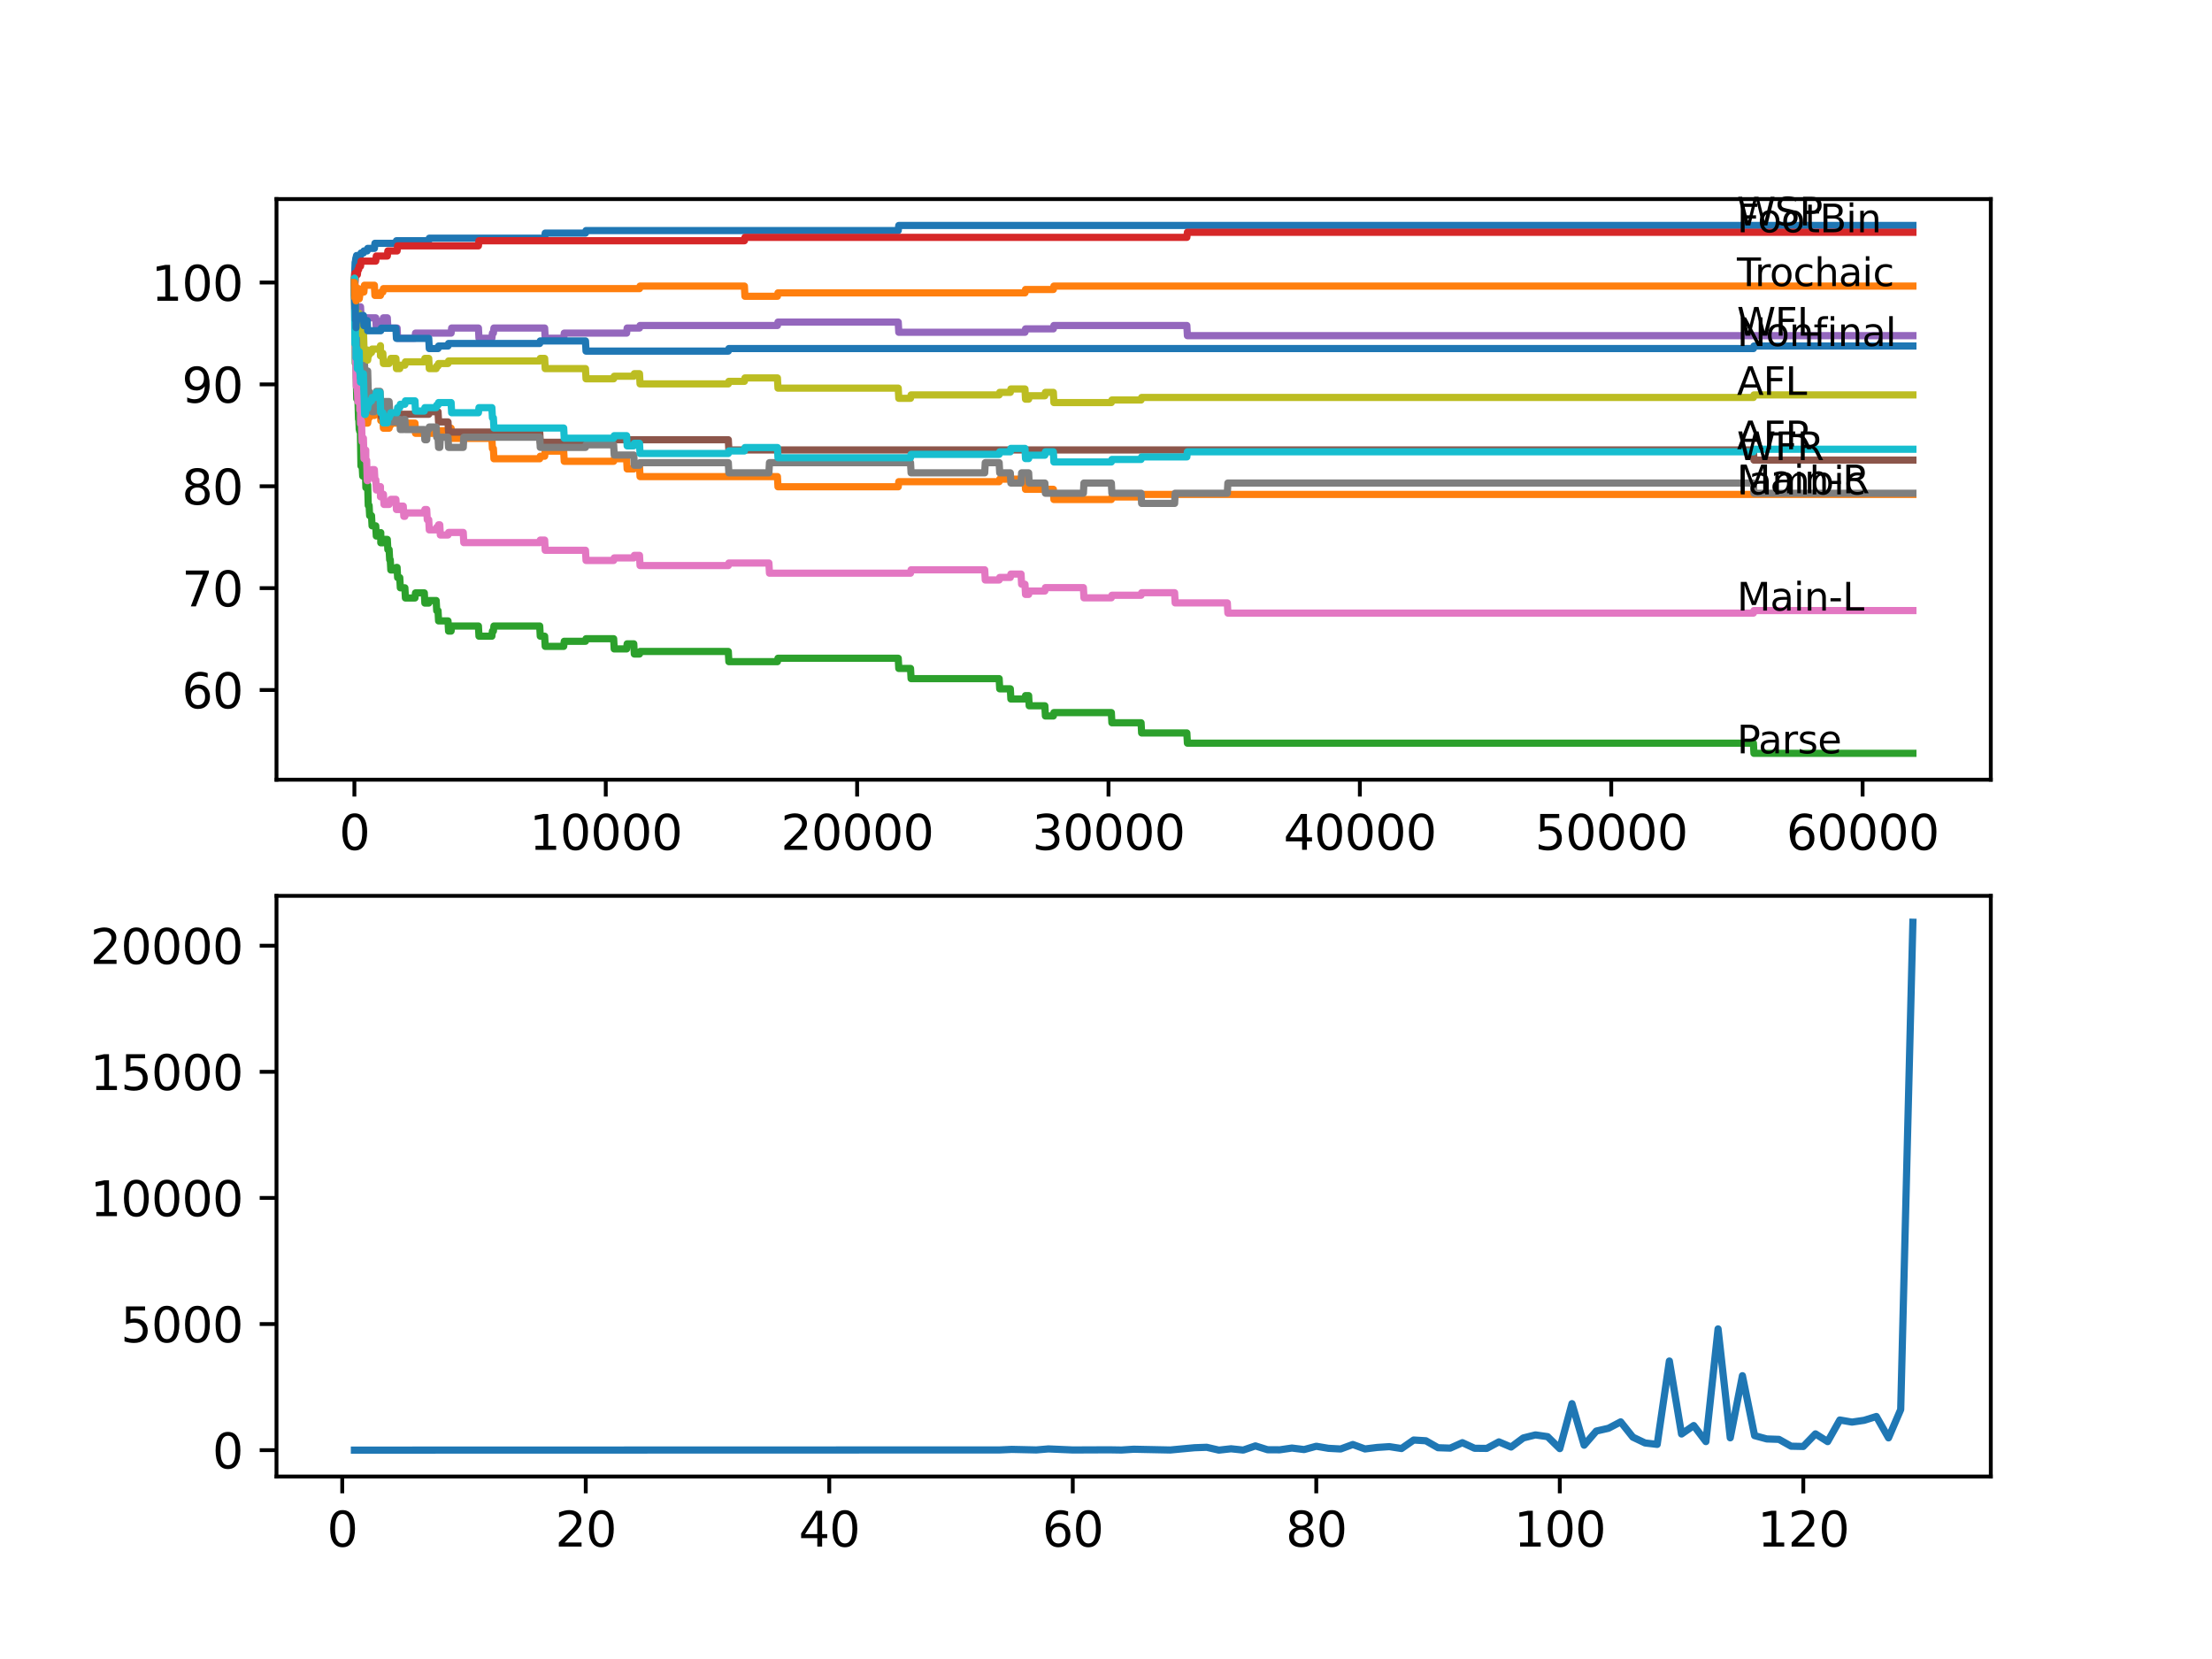 <?xml version="1.0" encoding="utf-8" standalone="no"?>
<!DOCTYPE svg PUBLIC "-//W3C//DTD SVG 1.1//EN"
  "http://www.w3.org/Graphics/SVG/1.1/DTD/svg11.dtd">
<svg xmlns:xlink="http://www.w3.org/1999/xlink" width="460.8pt" height="345.6pt" viewBox="0 0 460.8 345.6" xmlns="http://www.w3.org/2000/svg" version="1.1">
 <defs>
  <style type="text/css">*{stroke-linejoin: round; stroke-linecap: butt}</style>
 </defs>
 <g id="figure_1">
  <g id="patch_1">
   <path d="M 0 345.6 
L 460.8 345.6 
L 460.8 0 
L 0 0 
z
" style="fill: #ffffff"/>
  </g>
  <g id="axes_1">
   <g id="patch_2">
    <path d="M 57.6 162.432 
L 414.72 162.432 
L 414.72 41.472 
L 57.6 41.472 
z
" style="fill: #ffffff"/>
   </g>
   <g id="matplotlib.axis_1">
    <g id="xtick_1">
     <g id="line2d_1">
      <defs>
       <path id="m7b4a64b399" d="M 0 0 
L 0 3.5 
" style="stroke: #000000; stroke-width: 0.8"/>
      </defs>
      <g>
       <use xlink:href="#m7b4a64b399" x="73.827" y="162.432" style="stroke: #000000; stroke-width: 0.8"/>
      </g>
     </g>
     <g id="text_1">
      <!-- 0 -->
      <g transform="translate(70.646 177.03)scale(0.1 -0.1)">
       <defs>
        <path id="DejaVuSans-30" d="M 2034 4250 
Q 1547 4250 1301 3770 
Q 1056 3291 1056 2328 
Q 1056 1369 1301 889 
Q 1547 409 2034 409 
Q 2525 409 2770 889 
Q 3016 1369 3016 2328 
Q 3016 3291 2770 3770 
Q 2525 4250 2034 4250 
z
M 2034 4750 
Q 2819 4750 3233 4129 
Q 3647 3509 3647 2328 
Q 3647 1150 3233 529 
Q 2819 -91 2034 -91 
Q 1250 -91 836 529 
Q 422 1150 422 2328 
Q 422 3509 836 4129 
Q 1250 4750 2034 4750 
z
" transform="scale(0.016)"/>
       </defs>
       <use xlink:href="#DejaVuSans-30"/>
      </g>
     </g>
    </g>
    <g id="xtick_2">
     <g id="line2d_2">
      <g>
       <use xlink:href="#m7b4a64b399" x="126.192" y="162.432" style="stroke: #000000; stroke-width: 0.8"/>
      </g>
     </g>
     <g id="text_2">
      <!-- 10000 -->
      <g transform="translate(110.286 177.03)scale(0.1 -0.1)">
       <defs>
        <path id="DejaVuSans-31" d="M 794 531 
L 1825 531 
L 1825 4091 
L 703 3866 
L 703 4441 
L 1819 4666 
L 2450 4666 
L 2450 531 
L 3481 531 
L 3481 0 
L 794 0 
L 794 531 
z
" transform="scale(0.016)"/>
       </defs>
       <use xlink:href="#DejaVuSans-31"/>
       <use xlink:href="#DejaVuSans-30" x="63.623"/>
       <use xlink:href="#DejaVuSans-30" x="127.246"/>
       <use xlink:href="#DejaVuSans-30" x="190.869"/>
       <use xlink:href="#DejaVuSans-30" x="254.492"/>
      </g>
     </g>
    </g>
    <g id="xtick_3">
     <g id="line2d_3">
      <g>
       <use xlink:href="#m7b4a64b399" x="178.556" y="162.432" style="stroke: #000000; stroke-width: 0.8"/>
      </g>
     </g>
     <g id="text_3">
      <!-- 20000 -->
      <g transform="translate(162.65 177.03)scale(0.1 -0.1)">
       <defs>
        <path id="DejaVuSans-32" d="M 1228 531 
L 3431 531 
L 3431 0 
L 469 0 
L 469 531 
Q 828 903 1448 1529 
Q 2069 2156 2228 2338 
Q 2531 2678 2651 2914 
Q 2772 3150 2772 3378 
Q 2772 3750 2511 3984 
Q 2250 4219 1831 4219 
Q 1534 4219 1204 4116 
Q 875 4013 500 3803 
L 500 4441 
Q 881 4594 1212 4672 
Q 1544 4750 1819 4750 
Q 2544 4750 2975 4387 
Q 3406 4025 3406 3419 
Q 3406 3131 3298 2873 
Q 3191 2616 2906 2266 
Q 2828 2175 2409 1742 
Q 1991 1309 1228 531 
z
" transform="scale(0.016)"/>
       </defs>
       <use xlink:href="#DejaVuSans-32"/>
       <use xlink:href="#DejaVuSans-30" x="63.623"/>
       <use xlink:href="#DejaVuSans-30" x="127.246"/>
       <use xlink:href="#DejaVuSans-30" x="190.869"/>
       <use xlink:href="#DejaVuSans-30" x="254.492"/>
      </g>
     </g>
    </g>
    <g id="xtick_4">
     <g id="line2d_4">
      <g>
       <use xlink:href="#m7b4a64b399" x="230.921" y="162.432" style="stroke: #000000; stroke-width: 0.8"/>
      </g>
     </g>
     <g id="text_4">
      <!-- 30000 -->
      <g transform="translate(215.015 177.03)scale(0.1 -0.1)">
       <defs>
        <path id="DejaVuSans-33" d="M 2597 2516 
Q 3050 2419 3304 2112 
Q 3559 1806 3559 1356 
Q 3559 666 3084 287 
Q 2609 -91 1734 -91 
Q 1441 -91 1130 -33 
Q 819 25 488 141 
L 488 750 
Q 750 597 1062 519 
Q 1375 441 1716 441 
Q 2309 441 2620 675 
Q 2931 909 2931 1356 
Q 2931 1769 2642 2001 
Q 2353 2234 1838 2234 
L 1294 2234 
L 1294 2753 
L 1863 2753 
Q 2328 2753 2575 2939 
Q 2822 3125 2822 3475 
Q 2822 3834 2567 4026 
Q 2313 4219 1838 4219 
Q 1578 4219 1281 4162 
Q 984 4106 628 3988 
L 628 4550 
Q 988 4650 1302 4700 
Q 1616 4750 1894 4750 
Q 2613 4750 3031 4423 
Q 3450 4097 3450 3541 
Q 3450 3153 3228 2886 
Q 3006 2619 2597 2516 
z
" transform="scale(0.016)"/>
       </defs>
       <use xlink:href="#DejaVuSans-33"/>
       <use xlink:href="#DejaVuSans-30" x="63.623"/>
       <use xlink:href="#DejaVuSans-30" x="127.246"/>
       <use xlink:href="#DejaVuSans-30" x="190.869"/>
       <use xlink:href="#DejaVuSans-30" x="254.492"/>
      </g>
     </g>
    </g>
    <g id="xtick_5">
     <g id="line2d_5">
      <g>
       <use xlink:href="#m7b4a64b399" x="283.285" y="162.432" style="stroke: #000000; stroke-width: 0.8"/>
      </g>
     </g>
     <g id="text_5">
      <!-- 40000 -->
      <g transform="translate(267.379 177.03)scale(0.1 -0.1)">
       <defs>
        <path id="DejaVuSans-34" d="M 2419 4116 
L 825 1625 
L 2419 1625 
L 2419 4116 
z
M 2253 4666 
L 3047 4666 
L 3047 1625 
L 3713 1625 
L 3713 1100 
L 3047 1100 
L 3047 0 
L 2419 0 
L 2419 1100 
L 313 1100 
L 313 1709 
L 2253 4666 
z
" transform="scale(0.016)"/>
       </defs>
       <use xlink:href="#DejaVuSans-34"/>
       <use xlink:href="#DejaVuSans-30" x="63.623"/>
       <use xlink:href="#DejaVuSans-30" x="127.246"/>
       <use xlink:href="#DejaVuSans-30" x="190.869"/>
       <use xlink:href="#DejaVuSans-30" x="254.492"/>
      </g>
     </g>
    </g>
    <g id="xtick_6">
     <g id="line2d_6">
      <g>
       <use xlink:href="#m7b4a64b399" x="335.65" y="162.432" style="stroke: #000000; stroke-width: 0.8"/>
      </g>
     </g>
     <g id="text_6">
      <!-- 50000 -->
      <g transform="translate(319.744 177.03)scale(0.1 -0.1)">
       <defs>
        <path id="DejaVuSans-35" d="M 691 4666 
L 3169 4666 
L 3169 4134 
L 1269 4134 
L 1269 2991 
Q 1406 3038 1543 3061 
Q 1681 3084 1819 3084 
Q 2600 3084 3056 2656 
Q 3513 2228 3513 1497 
Q 3513 744 3044 326 
Q 2575 -91 1722 -91 
Q 1428 -91 1123 -41 
Q 819 9 494 109 
L 494 744 
Q 775 591 1075 516 
Q 1375 441 1709 441 
Q 2250 441 2565 725 
Q 2881 1009 2881 1497 
Q 2881 1984 2565 2268 
Q 2250 2553 1709 2553 
Q 1456 2553 1204 2497 
Q 953 2441 691 2322 
L 691 4666 
z
" transform="scale(0.016)"/>
       </defs>
       <use xlink:href="#DejaVuSans-35"/>
       <use xlink:href="#DejaVuSans-30" x="63.623"/>
       <use xlink:href="#DejaVuSans-30" x="127.246"/>
       <use xlink:href="#DejaVuSans-30" x="190.869"/>
       <use xlink:href="#DejaVuSans-30" x="254.492"/>
      </g>
     </g>
    </g>
    <g id="xtick_7">
     <g id="line2d_7">
      <g>
       <use xlink:href="#m7b4a64b399" x="388.014" y="162.432" style="stroke: #000000; stroke-width: 0.8"/>
      </g>
     </g>
     <g id="text_7">
      <!-- 60000 -->
      <g transform="translate(372.108 177.03)scale(0.1 -0.1)">
       <defs>
        <path id="DejaVuSans-36" d="M 2113 2584 
Q 1688 2584 1439 2293 
Q 1191 2003 1191 1497 
Q 1191 994 1439 701 
Q 1688 409 2113 409 
Q 2538 409 2786 701 
Q 3034 994 3034 1497 
Q 3034 2003 2786 2293 
Q 2538 2584 2113 2584 
z
M 3366 4563 
L 3366 3988 
Q 3128 4100 2886 4159 
Q 2644 4219 2406 4219 
Q 1781 4219 1451 3797 
Q 1122 3375 1075 2522 
Q 1259 2794 1537 2939 
Q 1816 3084 2150 3084 
Q 2853 3084 3261 2657 
Q 3669 2231 3669 1497 
Q 3669 778 3244 343 
Q 2819 -91 2113 -91 
Q 1303 -91 875 529 
Q 447 1150 447 2328 
Q 447 3434 972 4092 
Q 1497 4750 2381 4750 
Q 2619 4750 2861 4703 
Q 3103 4656 3366 4563 
z
" transform="scale(0.016)"/>
       </defs>
       <use xlink:href="#DejaVuSans-36"/>
       <use xlink:href="#DejaVuSans-30" x="63.623"/>
       <use xlink:href="#DejaVuSans-30" x="127.246"/>
       <use xlink:href="#DejaVuSans-30" x="190.869"/>
       <use xlink:href="#DejaVuSans-30" x="254.492"/>
      </g>
     </g>
    </g>
   </g>
   <g id="matplotlib.axis_2">
    <g id="ytick_1">
     <g id="line2d_8">
      <defs>
       <path id="m35c49382a0" d="M 0 0 
L -3.5 0 
" style="stroke: #000000; stroke-width: 0.8"/>
      </defs>
      <g>
       <use xlink:href="#m35c49382a0" x="57.6" y="143.741" style="stroke: #000000; stroke-width: 0.8"/>
      </g>
     </g>
     <g id="text_8">
      <!-- 60 -->
      <g transform="translate(37.875 147.54)scale(0.1 -0.1)">
       <use xlink:href="#DejaVuSans-36"/>
       <use xlink:href="#DejaVuSans-30" x="63.623"/>
      </g>
     </g>
    </g>
    <g id="ytick_2">
     <g id="line2d_9">
      <g>
       <use xlink:href="#m35c49382a0" x="57.6" y="122.519" style="stroke: #000000; stroke-width: 0.8"/>
      </g>
     </g>
     <g id="text_9">
      <!-- 70 -->
      <g transform="translate(37.875 126.319)scale(0.1 -0.1)">
       <defs>
        <path id="DejaVuSans-37" d="M 525 4666 
L 3525 4666 
L 3525 4397 
L 1831 0 
L 1172 0 
L 2766 4134 
L 525 4134 
L 525 4666 
z
" transform="scale(0.016)"/>
       </defs>
       <use xlink:href="#DejaVuSans-37"/>
       <use xlink:href="#DejaVuSans-30" x="63.623"/>
      </g>
     </g>
    </g>
    <g id="ytick_3">
     <g id="line2d_10">
      <g>
       <use xlink:href="#m35c49382a0" x="57.6" y="101.298" style="stroke: #000000; stroke-width: 0.8"/>
      </g>
     </g>
     <g id="text_10">
      <!-- 80 -->
      <g transform="translate(37.875 105.097)scale(0.1 -0.1)">
       <defs>
        <path id="DejaVuSans-38" d="M 2034 2216 
Q 1584 2216 1326 1975 
Q 1069 1734 1069 1313 
Q 1069 891 1326 650 
Q 1584 409 2034 409 
Q 2484 409 2743 651 
Q 3003 894 3003 1313 
Q 3003 1734 2745 1975 
Q 2488 2216 2034 2216 
z
M 1403 2484 
Q 997 2584 770 2862 
Q 544 3141 544 3541 
Q 544 4100 942 4425 
Q 1341 4750 2034 4750 
Q 2731 4750 3128 4425 
Q 3525 4100 3525 3541 
Q 3525 3141 3298 2862 
Q 3072 2584 2669 2484 
Q 3125 2378 3379 2068 
Q 3634 1759 3634 1313 
Q 3634 634 3220 271 
Q 2806 -91 2034 -91 
Q 1263 -91 848 271 
Q 434 634 434 1313 
Q 434 1759 690 2068 
Q 947 2378 1403 2484 
z
M 1172 3481 
Q 1172 3119 1398 2916 
Q 1625 2713 2034 2713 
Q 2441 2713 2670 2916 
Q 2900 3119 2900 3481 
Q 2900 3844 2670 4047 
Q 2441 4250 2034 4250 
Q 1625 4250 1398 4047 
Q 1172 3844 1172 3481 
z
" transform="scale(0.016)"/>
       </defs>
       <use xlink:href="#DejaVuSans-38"/>
       <use xlink:href="#DejaVuSans-30" x="63.623"/>
      </g>
     </g>
    </g>
    <g id="ytick_4">
     <g id="line2d_11">
      <g>
       <use xlink:href="#m35c49382a0" x="57.6" y="80.076" style="stroke: #000000; stroke-width: 0.8"/>
      </g>
     </g>
     <g id="text_11">
      <!-- 90 -->
      <g transform="translate(37.875 83.875)scale(0.1 -0.1)">
       <defs>
        <path id="DejaVuSans-39" d="M 703 97 
L 703 672 
Q 941 559 1184 500 
Q 1428 441 1663 441 
Q 2288 441 2617 861 
Q 2947 1281 2994 2138 
Q 2813 1869 2534 1725 
Q 2256 1581 1919 1581 
Q 1219 1581 811 2004 
Q 403 2428 403 3163 
Q 403 3881 828 4315 
Q 1253 4750 1959 4750 
Q 2769 4750 3195 4129 
Q 3622 3509 3622 2328 
Q 3622 1225 3098 567 
Q 2575 -91 1691 -91 
Q 1453 -91 1209 -44 
Q 966 3 703 97 
z
M 1959 2075 
Q 2384 2075 2632 2365 
Q 2881 2656 2881 3163 
Q 2881 3666 2632 3958 
Q 2384 4250 1959 4250 
Q 1534 4250 1286 3958 
Q 1038 3666 1038 3163 
Q 1038 2656 1286 2365 
Q 1534 2075 1959 2075 
z
" transform="scale(0.016)"/>
       </defs>
       <use xlink:href="#DejaVuSans-39"/>
       <use xlink:href="#DejaVuSans-30" x="63.623"/>
      </g>
     </g>
    </g>
    <g id="ytick_5">
     <g id="line2d_12">
      <g>
       <use xlink:href="#m35c49382a0" x="57.6" y="58.854" style="stroke: #000000; stroke-width: 0.8"/>
      </g>
     </g>
     <g id="text_12">
      <!-- 100 -->
      <g transform="translate(31.512 62.654)scale(0.1 -0.1)">
       <use xlink:href="#DejaVuSans-31"/>
       <use xlink:href="#DejaVuSans-30" x="63.623"/>
       <use xlink:href="#DejaVuSans-30" x="127.246"/>
      </g>
     </g>
    </g>
   </g>
   <g id="line2d_13">
    <path d="M 73.833 58.43 
L 73.979 54.645 
L 74.016 54.645 
L 74.131 53.761 
L 74.163 53.761 
L 74.278 53.231 
L 75.095 53.231 
L 75.21 52.7 
L 75.702 52.7 
L 75.817 52.276 
L 76.482 52.276 
L 76.598 51.745 
L 77.99 51.745 
L 78.106 50.684 
L 82.473 50.684 
L 82.588 50.153 
L 89.312 50.153 
L 89.427 49.623 
L 113.462 49.623 
L 113.577 48.562 
L 121.966 48.562 
L 122.081 48.031 
L 187.118 48.031 
L 187.233 46.97 
L 398.487 46.97 
L 398.487 46.97 
" clip-path="url(#p60300c804e)" style="fill: none; stroke: #1f77b4; stroke-width: 1.5; stroke-linecap: square"/>
   </g>
   <g id="line2d_14">
    <path d="M 73.833 58.854 
L 73.848 58.854 
L 73.943 66.636 
L 73.974 65.751 
L 74.042 65.751 
L 74.163 71.587 
L 74.168 71.587 
L 74.288 75.832 
L 74.314 75.832 
L 74.43 77.954 
L 74.435 77.954 
L 74.55 80.076 
L 74.644 80.076 
L 74.765 79.015 
L 74.833 79.015 
L 74.959 85.381 
L 75.095 85.381 
L 75.215 84.32 
L 75.702 84.32 
L 75.802 83.896 
L 75.922 88.14 
L 76.592 88.14 
L 76.713 87.079 
L 76.891 87.079 
L 77.006 86.549 
L 77.99 86.549 
L 78.106 85.488 
L 79.252 85.488 
L 79.321 87.61 
L 79.362 87.079 
L 79.755 87.079 
L 79.87 89.201 
L 81.059 89.201 
L 81.174 88.671 
L 81.3 88.671 
L 81.415 88.14 
L 86.442 88.14 
L 86.557 90.262 
L 90.862 90.262 
L 90.977 89.732 
L 93.328 89.732 
L 93.443 89.201 
L 93.972 89.201 
L 94.087 91.323 
L 102.466 91.323 
L 102.581 93.446 
L 102.78 93.446 
L 102.895 95.568 
L 112.431 95.568 
L 112.546 95.037 
L 113.462 95.037 
L 113.577 93.976 
L 117.426 93.976 
L 117.541 96.098 
L 127.836 96.098 
L 127.951 95.568 
L 130.533 95.568 
L 130.648 97.69 
L 132.025 97.69 
L 132.141 97.159 
L 133.219 97.159 
L 133.334 99.282 
L 161.952 99.282 
L 162.067 101.404 
L 187.118 101.404 
L 187.233 100.343 
L 208.142 100.343 
L 208.258 99.812 
L 213.52 99.812 
L 213.635 101.934 
L 219.432 101.934 
L 219.547 104.056 
L 231.513 104.056 
L 231.628 103.526 
L 237.707 103.526 
L 237.823 102.995 
L 398.487 102.995 
L 398.487 102.995 
" clip-path="url(#p60300c804e)" style="fill: none; stroke: #ff7f0e; stroke-width: 1.5; stroke-linecap: square"/>
   </g>
   <g id="line2d_15">
    <path d="M 73.833 60.976 
L 73.906 59.208 
L 73.917 63.452 
L 73.922 62.922 
L 73.932 62.922 
L 74.016 75.655 
L 74.068 74.771 
L 74.095 74.771 
L 74.168 74.594 
L 74.215 78.838 
L 74.225 78.838 
L 74.314 83.082 
L 74.341 82.021 
L 74.435 82.021 
L 74.44 80.96 
L 74.445 83.082 
L 74.54 83.082 
L 74.566 83.082 
L 74.686 87.327 
L 74.754 87.327 
L 74.833 89.449 
L 74.864 88.742 
L 74.88 88.742 
L 74.911 87.68 
L 74.917 89.803 
L 74.985 89.095 
L 75.069 89.095 
L 75.194 97.053 
L 75.446 97.053 
L 75.561 99.175 
L 75.702 99.175 
L 75.823 98.044 
L 75.838 98.044 
L 75.953 97.336 
L 76.1 97.336 
L 76.221 101.581 
L 76.482 101.581 
L 76.592 101.05 
L 76.713 105.294 
L 76.891 105.294 
L 77.006 107.417 
L 77.394 107.417 
L 77.509 109.539 
L 78.273 109.539 
L 78.388 111.661 
L 79.252 111.661 
L 79.321 110.954 
L 79.326 113.076 
L 79.352 113.076 
L 79.755 113.076 
L 79.87 112.368 
L 80.682 112.368 
L 80.797 114.49 
L 81.059 114.49 
L 81.174 116.613 
L 81.3 116.613 
L 81.415 118.735 
L 82.473 118.735 
L 82.588 118.204 
L 82.719 118.204 
L 82.834 120.326 
L 83.279 120.326 
L 83.394 122.449 
L 84.342 122.449 
L 84.457 124.571 
L 86.442 124.571 
L 86.557 123.51 
L 88.39 123.51 
L 88.505 125.632 
L 89.312 125.632 
L 89.427 125.101 
L 90.862 125.101 
L 90.977 127.223 
L 91.249 127.223 
L 91.364 129.346 
L 93.328 129.346 
L 93.443 131.468 
L 93.972 131.468 
L 94.087 130.407 
L 99.664 130.407 
L 99.779 132.529 
L 102.466 132.529 
L 102.581 131.468 
L 102.78 131.468 
L 102.895 130.407 
L 112.431 130.407 
L 112.546 132.529 
L 113.462 132.529 
L 113.577 134.651 
L 117.426 134.651 
L 117.541 133.59 
L 121.966 133.59 
L 122.081 133.059 
L 127.836 133.059 
L 127.951 135.182 
L 130.533 135.182 
L 130.648 134.121 
L 132.025 134.121 
L 132.141 136.243 
L 133.219 136.243 
L 133.334 135.712 
L 151.72 135.712 
L 151.835 137.834 
L 161.952 137.834 
L 162.067 137.127 
L 187.118 137.127 
L 187.233 139.249 
L 189.679 139.249 
L 189.794 141.371 
L 208.142 141.371 
L 208.258 143.493 
L 210.467 143.493 
L 210.583 145.616 
L 213.52 145.616 
L 213.635 144.908 
L 214.285 144.908 
L 214.4 147.03 
L 217.662 147.03 
L 217.777 149.153 
L 219.432 149.153 
L 219.547 148.445 
L 231.513 148.445 
L 231.628 150.567 
L 237.707 150.567 
L 237.823 152.689 
L 247.243 152.689 
L 247.358 154.812 
L 365.267 154.812 
L 365.382 156.934 
L 398.487 156.934 
L 398.487 156.934 
" clip-path="url(#p60300c804e)" style="fill: none; stroke: #2ca02c; stroke-width: 1.5; stroke-linecap: square"/>
   </g>
   <g id="line2d_16">
    <path d="M 73.833 58.43 
L 73.911 56.944 
L 73.917 59.067 
L 73.937 59.067 
L 73.943 59.067 
L 74.079 57.227 
L 74.44 57.227 
L 74.555 56.166 
L 74.712 56.166 
L 74.828 55.459 
L 75.105 55.459 
L 75.22 54.398 
L 78.273 54.398 
L 78.388 53.337 
L 80.682 53.337 
L 80.797 52.276 
L 82.719 52.276 
L 82.834 51.215 
L 99.664 51.215 
L 99.779 50.153 
L 155.071 50.153 
L 155.186 49.446 
L 247.243 49.446 
L 247.358 48.385 
L 398.487 48.385 
L 398.487 48.385 
" clip-path="url(#p60300c804e)" style="fill: none; stroke: #d62728; stroke-width: 1.5; stroke-linecap: square"/>
   </g>
   <g id="line2d_17">
    <path d="M 73.833 60.976 
L 73.948 64.266 
L 74 64.266 
L 74.042 68.51 
L 74.121 68.156 
L 74.142 68.156 
L 74.262 66.388 
L 74.314 66.388 
L 74.43 65.327 
L 74.435 65.327 
L 74.44 64.266 
L 74.445 66.388 
L 74.54 66.388 
L 74.833 66.388 
L 74.959 63.912 
L 75.105 63.912 
L 75.22 66.034 
L 75.702 66.034 
L 75.802 68.156 
L 75.812 67.449 
L 75.838 67.449 
L 75.953 66.211 
L 78.273 66.211 
L 78.388 68.333 
L 79.169 68.333 
L 79.289 66.919 
L 79.755 66.919 
L 79.87 66.211 
L 80.682 66.211 
L 80.797 68.333 
L 82.719 68.333 
L 82.834 70.456 
L 86.442 70.456 
L 86.557 69.394 
L 93.972 69.394 
L 94.087 68.333 
L 99.664 68.333 
L 99.779 70.456 
L 102.466 70.456 
L 102.581 69.394 
L 102.78 69.394 
L 102.895 68.333 
L 113.462 68.333 
L 113.577 70.456 
L 117.426 70.456 
L 117.541 69.394 
L 130.533 69.394 
L 130.648 68.333 
L 133.219 68.333 
L 133.334 67.803 
L 161.952 67.803 
L 162.067 67.095 
L 187.118 67.095 
L 187.233 69.218 
L 213.52 69.218 
L 213.635 68.51 
L 219.432 68.51 
L 219.547 67.803 
L 247.243 67.803 
L 247.358 69.925 
L 398.487 69.925 
L 398.487 69.925 
" clip-path="url(#p60300c804e)" style="fill: none; stroke: #9467bd; stroke-width: 1.5; stroke-linecap: square"/>
   </g>
   <g id="line2d_18">
    <path d="M 73.833 58.854 
L 73.838 58.854 
L 73.859 58.43 
L 73.864 60.552 
L 73.911 60.022 
L 74.016 70.102 
L 74.042 69.571 
L 74.095 69.218 
L 74.1 71.34 
L 74.126 71.34 
L 74.163 71.34 
L 74.168 70.809 
L 74.199 75.054 
L 74.225 75.054 
L 74.346 79.298 
L 75.152 79.298 
L 75.268 81.42 
L 75.702 81.42 
L 75.817 80.996 
L 75.922 80.996 
L 76.037 83.118 
L 76.1 83.118 
L 76.215 85.24 
L 76.482 85.24 
L 76.598 84.709 
L 79.321 84.709 
L 79.436 86.832 
L 82.473 86.832 
L 82.588 86.301 
L 89.312 86.301 
L 89.427 85.77 
L 91.249 85.77 
L 91.364 87.893 
L 93.328 87.893 
L 93.443 90.015 
L 112.431 90.015 
L 112.546 92.137 
L 121.966 92.137 
L 122.081 91.606 
L 151.72 91.606 
L 151.835 93.729 
L 365.267 93.729 
L 365.382 95.851 
L 398.487 95.851 
L 398.487 95.851 
" clip-path="url(#p60300c804e)" style="fill: none; stroke: #8c564b; stroke-width: 1.5; stroke-linecap: square"/>
   </g>
   <g id="line2d_19">
    <path d="M 73.833 58.43 
L 73.964 70.738 
L 73.969 70.208 
L 73.979 70.208 
L 74.095 75.619 
L 74.1 75.089 
L 74.142 75.089 
L 74.225 80.5 
L 74.262 79.439 
L 74.325 79.439 
L 74.44 81.562 
L 74.466 81.562 
L 74.566 83.684 
L 74.576 82.976 
L 74.644 82.976 
L 74.765 81.915 
L 74.791 81.915 
L 74.906 84.037 
L 74.911 84.037 
L 74.953 83.33 
L 74.959 85.452 
L 75.011 85.452 
L 75.069 85.452 
L 75.095 84.037 
L 75.116 88.282 
L 75.158 87.751 
L 75.309 87.751 
L 75.43 91.995 
L 75.446 91.995 
L 75.561 91.288 
L 75.702 91.288 
L 75.823 95.532 
L 75.922 95.532 
L 76.037 95.002 
L 76.1 95.002 
L 76.194 93.764 
L 76.2 95.886 
L 76.383 95.886 
L 76.503 100.13 
L 76.592 100.13 
L 76.713 99.069 
L 76.891 99.069 
L 77.006 98.539 
L 77.394 98.539 
L 77.509 97.831 
L 77.985 97.831 
L 78.1 99.954 
L 78.289 99.954 
L 78.404 102.076 
L 79.169 102.076 
L 79.252 101.368 
L 79.258 103.491 
L 79.268 103.491 
L 79.321 103.491 
L 79.436 102.96 
L 79.876 102.96 
L 79.991 105.082 
L 81.059 105.082 
L 81.174 104.552 
L 81.3 104.552 
L 81.415 104.021 
L 82.473 104.021 
L 82.588 106.143 
L 83.279 106.143 
L 83.394 105.436 
L 84.007 105.436 
L 84.122 107.558 
L 84.342 107.558 
L 84.457 106.851 
L 88.39 106.851 
L 88.505 106.143 
L 88.893 106.143 
L 89.008 108.265 
L 89.312 108.265 
L 89.427 110.388 
L 90.862 110.388 
L 90.977 109.857 
L 91.249 109.857 
L 91.364 109.327 
L 91.61 109.327 
L 91.726 111.449 
L 93.328 111.449 
L 93.443 110.918 
L 96.501 110.918 
L 96.617 113.04 
L 112.431 113.04 
L 112.546 112.51 
L 113.462 112.51 
L 113.577 114.632 
L 121.966 114.632 
L 122.081 116.754 
L 127.836 116.754 
L 127.951 116.224 
L 132.025 116.224 
L 132.141 115.693 
L 133.219 115.693 
L 133.334 117.815 
L 151.72 117.815 
L 151.835 117.285 
L 160.177 117.285 
L 160.292 119.407 
L 189.679 119.407 
L 189.794 118.699 
L 205.131 118.699 
L 205.247 120.822 
L 208.142 120.822 
L 208.258 120.291 
L 210.467 120.291 
L 210.583 119.584 
L 212.703 119.584 
L 212.819 121.706 
L 213.52 121.706 
L 213.635 123.828 
L 214.285 123.828 
L 214.4 123.121 
L 217.662 123.121 
L 217.777 122.413 
L 225.69 122.413 
L 225.805 124.535 
L 231.513 124.535 
L 231.628 124.005 
L 237.707 124.005 
L 237.823 123.474 
L 244.693 123.474 
L 244.808 125.596 
L 255.674 125.596 
L 255.789 127.719 
L 365.267 127.719 
L 365.382 127.188 
L 398.487 127.188 
L 398.487 127.188 
" clip-path="url(#p60300c804e)" style="fill: none; stroke: #e377c2; stroke-width: 1.5; stroke-linecap: square"/>
   </g>
   <g id="line2d_20">
    <path d="M 73.833 58.854 
L 73.843 57.899 
L 73.864 62.144 
L 73.911 61.613 
L 74.016 65.327 
L 73.943 61.083 
L 74.026 64.796 
L 74.042 64.796 
L 74.095 64.443 
L 74.1 66.565 
L 74.126 66.565 
L 74.163 66.565 
L 74.168 66.034 
L 74.199 70.279 
L 74.231 70.279 
L 74.325 72.401 
L 74.341 70.279 
L 74.466 70.279 
L 74.566 68.156 
L 74.576 70.279 
L 74.644 70.279 
L 74.765 74.523 
L 74.791 74.523 
L 74.906 72.401 
L 74.911 72.401 
L 75.027 74.523 
L 75.069 74.523 
L 75.095 78.767 
L 75.184 78.237 
L 75.309 78.237 
L 75.43 73.992 
L 75.446 73.992 
L 75.561 76.115 
L 75.702 76.115 
L 75.817 75.69 
L 75.922 75.69 
L 76.037 77.812 
L 76.1 77.812 
L 76.194 82.057 
L 76.215 79.935 
L 76.383 79.935 
L 76.498 77.282 
L 76.592 77.282 
L 76.713 81.526 
L 76.891 81.526 
L 77.006 83.648 
L 77.394 83.648 
L 77.509 85.77 
L 77.985 85.77 
L 78.1 83.648 
L 78.289 83.648 
L 78.404 81.526 
L 79.169 81.526 
L 79.284 83.648 
L 79.321 83.648 
L 79.436 85.77 
L 79.876 85.77 
L 79.991 83.648 
L 81.059 83.648 
L 81.174 85.77 
L 81.3 85.77 
L 81.415 87.893 
L 82.473 87.893 
L 82.588 87.362 
L 83.279 87.362 
L 83.394 89.484 
L 84.007 89.484 
L 84.122 87.362 
L 84.342 87.362 
L 84.457 89.484 
L 88.39 89.484 
L 88.505 91.606 
L 88.893 91.606 
L 89.008 89.484 
L 89.312 89.484 
L 89.427 88.954 
L 90.862 88.954 
L 90.977 91.076 
L 91.249 91.076 
L 91.364 93.198 
L 91.61 93.198 
L 91.726 91.076 
L 93.328 91.076 
L 93.443 93.198 
L 96.501 93.198 
L 96.617 91.076 
L 112.431 91.076 
L 112.546 93.198 
L 121.966 93.198 
L 122.081 92.668 
L 127.836 92.668 
L 127.951 94.79 
L 132.025 94.79 
L 132.141 96.912 
L 133.219 96.912 
L 133.334 96.381 
L 151.72 96.381 
L 151.835 98.503 
L 160.177 98.503 
L 160.292 96.381 
L 189.679 96.381 
L 189.794 98.503 
L 205.131 98.503 
L 205.247 96.381 
L 208.142 96.381 
L 208.258 98.503 
L 210.467 98.503 
L 210.583 100.626 
L 212.703 100.626 
L 212.819 98.503 
L 214.285 98.503 
L 214.4 100.626 
L 217.662 100.626 
L 217.777 102.748 
L 225.69 102.748 
L 225.805 100.626 
L 231.513 100.626 
L 231.628 102.748 
L 237.707 102.748 
L 237.823 104.87 
L 244.693 104.87 
L 244.808 102.748 
L 255.674 102.748 
L 255.789 100.626 
L 365.267 100.626 
L 365.382 102.748 
L 398.487 102.748 
L 398.487 102.748 
" clip-path="url(#p60300c804e)" style="fill: none; stroke: #7f7f7f; stroke-width: 1.5; stroke-linecap: square"/>
   </g>
   <g id="line2d_21">
    <path d="M 73.833 58.43 
L 73.932 64.726 
L 73.953 63.311 
L 73.964 63.311 
L 74.016 61.825 
L 74.047 66.07 
L 74.095 66.07 
L 74.142 65.539 
L 74.168 69.783 
L 74.173 69.359 
L 74.194 69.359 
L 74.32 67.767 
L 74.566 67.767 
L 74.681 66.529 
L 74.712 66.529 
L 74.828 65.292 
L 74.833 65.292 
L 74.911 67.414 
L 74.943 66.706 
L 74.953 66.706 
L 75.069 68.829 
L 75.095 67.414 
L 75.1 69.536 
L 75.173 69.005 
L 75.446 69.005 
L 75.561 68.298 
L 75.702 68.298 
L 75.823 72.542 
L 75.838 72.542 
L 75.922 74.664 
L 75.948 74.134 
L 76.1 74.134 
L 76.221 72.896 
L 76.482 72.896 
L 76.592 75.018 
L 76.713 73.957 
L 76.891 73.957 
L 77.006 73.427 
L 77.394 73.427 
L 77.509 72.719 
L 79.169 72.719 
L 79.252 72.012 
L 79.258 74.134 
L 79.268 74.134 
L 79.321 74.134 
L 79.436 73.603 
L 79.755 73.603 
L 79.87 75.726 
L 81.059 75.726 
L 81.174 75.195 
L 81.3 75.195 
L 81.415 74.664 
L 82.473 74.664 
L 82.588 76.787 
L 83.279 76.787 
L 83.394 76.079 
L 84.342 76.079 
L 84.457 75.372 
L 88.39 75.372 
L 88.505 74.664 
L 89.312 74.664 
L 89.427 76.787 
L 90.862 76.787 
L 90.977 76.256 
L 91.249 76.256 
L 91.364 75.726 
L 93.328 75.726 
L 93.443 75.195 
L 112.431 75.195 
L 112.546 74.664 
L 113.462 74.664 
L 113.577 76.787 
L 121.966 76.787 
L 122.081 78.909 
L 127.836 78.909 
L 127.951 78.378 
L 132.025 78.378 
L 132.141 77.848 
L 133.219 77.848 
L 133.334 79.97 
L 151.72 79.97 
L 151.835 79.439 
L 155.071 79.439 
L 155.186 78.732 
L 161.952 78.732 
L 162.067 80.854 
L 187.118 80.854 
L 187.233 82.976 
L 189.679 82.976 
L 189.794 82.269 
L 208.142 82.269 
L 208.258 81.738 
L 210.467 81.738 
L 210.583 81.031 
L 213.52 81.031 
L 213.635 83.153 
L 214.285 83.153 
L 214.4 82.446 
L 217.662 82.446 
L 217.777 81.738 
L 219.432 81.738 
L 219.547 83.861 
L 231.513 83.861 
L 231.628 83.33 
L 237.707 83.33 
L 237.823 82.799 
L 365.267 82.799 
L 365.382 82.269 
L 398.487 82.269 
L 398.487 82.269 
" clip-path="url(#p60300c804e)" style="fill: none; stroke: #bcbd22; stroke-width: 1.5; stroke-linecap: square"/>
   </g>
   <g id="line2d_22">
    <path d="M 73.833 58.43 
L 73.838 58.43 
L 73.843 58.005 
L 73.869 63.841 
L 73.932 71.623 
L 73.995 70.208 
L 74.042 68.192 
L 74.047 70.314 
L 74.105 70.314 
L 74.142 70.314 
L 74.168 74.558 
L 74.257 72.542 
L 74.314 72.542 
L 74.43 74.664 
L 74.435 74.664 
L 74.44 76.787 
L 74.545 75.726 
L 74.566 75.726 
L 74.681 74.488 
L 74.712 74.488 
L 74.828 73.25 
L 74.833 73.25 
L 74.911 77.494 
L 74.948 76.787 
L 74.953 76.787 
L 75.069 78.909 
L 75.095 77.494 
L 75.1 79.616 
L 75.178 78.555 
L 75.446 78.555 
L 75.561 77.848 
L 75.702 77.848 
L 75.823 82.092 
L 75.838 82.092 
L 75.959 86.336 
L 76.1 86.336 
L 76.221 85.098 
L 76.592 85.098 
L 76.713 84.037 
L 76.891 84.037 
L 77.006 83.507 
L 77.394 83.507 
L 77.509 82.799 
L 78.273 82.799 
L 78.388 81.738 
L 79.169 81.738 
L 79.289 85.983 
L 79.755 85.983 
L 79.87 88.105 
L 80.682 88.105 
L 80.797 87.044 
L 81.059 87.044 
L 81.174 86.513 
L 81.3 86.513 
L 81.415 85.983 
L 82.719 85.983 
L 82.834 84.922 
L 83.279 84.922 
L 83.394 84.214 
L 84.342 84.214 
L 84.457 83.507 
L 86.442 83.507 
L 86.557 85.629 
L 88.39 85.629 
L 88.505 84.922 
L 90.862 84.922 
L 90.977 84.391 
L 91.249 84.391 
L 91.364 83.861 
L 93.972 83.861 
L 94.087 85.983 
L 99.664 85.983 
L 99.779 84.922 
L 102.466 84.922 
L 102.581 87.044 
L 102.78 87.044 
L 102.895 89.166 
L 117.426 89.166 
L 117.541 91.288 
L 127.836 91.288 
L 127.951 90.758 
L 130.533 90.758 
L 130.648 92.88 
L 132.025 92.88 
L 132.141 92.349 
L 133.219 92.349 
L 133.334 94.471 
L 151.72 94.471 
L 151.835 93.941 
L 155.071 93.941 
L 155.186 93.233 
L 161.952 93.233 
L 162.067 95.356 
L 189.679 95.356 
L 189.794 94.648 
L 208.142 94.648 
L 208.258 94.118 
L 210.467 94.118 
L 210.583 93.41 
L 213.52 93.41 
L 213.635 95.532 
L 214.285 95.532 
L 214.4 94.825 
L 217.662 94.825 
L 217.777 94.118 
L 219.432 94.118 
L 219.547 96.24 
L 231.513 96.24 
L 231.628 95.709 
L 237.707 95.709 
L 237.823 95.179 
L 247.243 95.179 
L 247.358 94.118 
L 365.267 94.118 
L 365.382 93.587 
L 398.487 93.587 
L 398.487 93.587 
" clip-path="url(#p60300c804e)" style="fill: none; stroke: #17becf; stroke-width: 1.5; stroke-linecap: square"/>
   </g>
   <g id="line2d_23">
    <path d="M 73.833 58.854 
L 73.838 58.854 
L 73.943 64.266 
L 73.958 63.912 
L 73.964 63.912 
L 74.016 62.427 
L 74.047 66.671 
L 74.095 66.671 
L 74.163 66.14 
L 74.168 68.263 
L 74.199 67.308 
L 74.225 67.308 
L 74.346 66.247 
L 75.152 66.247 
L 75.268 65.716 
L 75.702 65.716 
L 75.817 67.838 
L 75.922 67.838 
L 76.037 67.308 
L 76.1 67.308 
L 76.215 66.777 
L 76.482 66.777 
L 76.598 68.899 
L 79.321 68.899 
L 79.436 68.369 
L 82.473 68.369 
L 82.588 70.491 
L 89.312 70.491 
L 89.427 72.613 
L 91.249 72.613 
L 91.364 72.082 
L 93.328 72.082 
L 93.443 71.552 
L 112.431 71.552 
L 112.546 71.021 
L 121.966 71.021 
L 122.081 73.144 
L 151.72 73.144 
L 151.835 72.613 
L 365.267 72.613 
L 365.382 72.082 
L 398.487 72.082 
L 398.487 72.082 
" clip-path="url(#p60300c804e)" style="fill: none; stroke: #1f77b4; stroke-width: 1.5; stroke-linecap: square"/>
   </g>
   <g id="line2d_24">
    <path d="M 73.833 58.854 
L 73.838 58.854 
L 73.911 62.038 
L 73.948 59.491 
L 74.016 59.491 
L 74.042 61.613 
L 74.131 61.259 
L 74.142 61.259 
L 74.168 62.674 
L 74.257 60.128 
L 74.712 60.128 
L 74.828 62.25 
L 74.833 62.25 
L 74.948 61.542 
L 74.953 61.542 
L 75.069 60.835 
L 75.802 60.835 
L 75.922 59.42 
L 77.99 59.42 
L 78.106 61.542 
L 79.252 61.542 
L 79.368 60.835 
L 79.755 60.835 
L 79.87 60.128 
L 133.219 60.128 
L 133.334 59.597 
L 155.071 59.597 
L 155.186 61.719 
L 161.952 61.719 
L 162.067 61.012 
L 213.52 61.012 
L 213.635 60.304 
L 219.432 60.304 
L 219.547 59.597 
L 398.487 59.597 
L 398.487 59.597 
" clip-path="url(#p60300c804e)" style="fill: none; stroke: #ff7f0e; stroke-width: 1.5; stroke-linecap: square"/>
   </g>
   <g id="patch_3">
    <path d="M 57.6 162.432 
L 57.6 41.472 
" style="fill: none; stroke: #000000; stroke-width: 0.8; stroke-linejoin: miter; stroke-linecap: square"/>
   </g>
   <g id="patch_4">
    <path d="M 414.72 162.432 
L 414.72 41.472 
" style="fill: none; stroke: #000000; stroke-width: 0.8; stroke-linejoin: miter; stroke-linecap: square"/>
   </g>
   <g id="patch_5">
    <path d="M 57.6 162.432 
L 414.72 162.432 
" style="fill: none; stroke: #000000; stroke-width: 0.8; stroke-linejoin: miter; stroke-linecap: square"/>
   </g>
   <g id="patch_6">
    <path d="M 57.6 41.472 
L 414.72 41.472 
" style="fill: none; stroke: #000000; stroke-width: 0.8; stroke-linejoin: miter; stroke-linecap: square"/>
   </g>
   <g id="text_13">
    <!-- WSP -->
    <g transform="translate(361.832 46.97)scale(0.08 -0.08)">
     <defs>
      <path id="DejaVuSans-57" d="M 213 4666 
L 850 4666 
L 1831 722 
L 2809 4666 
L 3519 4666 
L 4500 722 
L 5478 4666 
L 6119 4666 
L 4947 0 
L 4153 0 
L 3169 4050 
L 2175 0 
L 1381 0 
L 213 4666 
z
" transform="scale(0.016)"/>
      <path id="DejaVuSans-53" d="M 3425 4513 
L 3425 3897 
Q 3066 4069 2747 4153 
Q 2428 4238 2131 4238 
Q 1616 4238 1336 4038 
Q 1056 3838 1056 3469 
Q 1056 3159 1242 3001 
Q 1428 2844 1947 2747 
L 2328 2669 
Q 3034 2534 3370 2195 
Q 3706 1856 3706 1288 
Q 3706 609 3251 259 
Q 2797 -91 1919 -91 
Q 1588 -91 1214 -16 
Q 841 59 441 206 
L 441 856 
Q 825 641 1194 531 
Q 1563 422 1919 422 
Q 2459 422 2753 634 
Q 3047 847 3047 1241 
Q 3047 1584 2836 1778 
Q 2625 1972 2144 2069 
L 1759 2144 
Q 1053 2284 737 2584 
Q 422 2884 422 3419 
Q 422 4038 858 4394 
Q 1294 4750 2059 4750 
Q 2388 4750 2728 4690 
Q 3069 4631 3425 4513 
z
" transform="scale(0.016)"/>
      <path id="DejaVuSans-50" d="M 1259 4147 
L 1259 2394 
L 2053 2394 
Q 2494 2394 2734 2622 
Q 2975 2850 2975 3272 
Q 2975 3691 2734 3919 
Q 2494 4147 2053 4147 
L 1259 4147 
z
M 628 4666 
L 2053 4666 
Q 2838 4666 3239 4311 
Q 3641 3956 3641 3272 
Q 3641 2581 3239 2228 
Q 2838 1875 2053 1875 
L 1259 1875 
L 1259 0 
L 628 0 
L 628 4666 
z
" transform="scale(0.016)"/>
     </defs>
     <use xlink:href="#DejaVuSans-57"/>
     <use xlink:href="#DejaVuSans-53" x="98.877"/>
     <use xlink:href="#DejaVuSans-50" x="162.354"/>
    </g>
   </g>
   <g id="text_14">
    <!-- Iambic -->
    <g transform="translate(361.832 102.995)scale(0.08 -0.08)">
     <defs>
      <path id="DejaVuSans-49" d="M 628 4666 
L 1259 4666 
L 1259 0 
L 628 0 
L 628 4666 
z
" transform="scale(0.016)"/>
      <path id="DejaVuSans-61" d="M 2194 1759 
Q 1497 1759 1228 1600 
Q 959 1441 959 1056 
Q 959 750 1161 570 
Q 1363 391 1709 391 
Q 2188 391 2477 730 
Q 2766 1069 2766 1631 
L 2766 1759 
L 2194 1759 
z
M 3341 1997 
L 3341 0 
L 2766 0 
L 2766 531 
Q 2569 213 2275 61 
Q 1981 -91 1556 -91 
Q 1019 -91 701 211 
Q 384 513 384 1019 
Q 384 1609 779 1909 
Q 1175 2209 1959 2209 
L 2766 2209 
L 2766 2266 
Q 2766 2663 2505 2880 
Q 2244 3097 1772 3097 
Q 1472 3097 1187 3025 
Q 903 2953 641 2809 
L 641 3341 
Q 956 3463 1253 3523 
Q 1550 3584 1831 3584 
Q 2591 3584 2966 3190 
Q 3341 2797 3341 1997 
z
" transform="scale(0.016)"/>
      <path id="DejaVuSans-6d" d="M 3328 2828 
Q 3544 3216 3844 3400 
Q 4144 3584 4550 3584 
Q 5097 3584 5394 3201 
Q 5691 2819 5691 2113 
L 5691 0 
L 5113 0 
L 5113 2094 
Q 5113 2597 4934 2840 
Q 4756 3084 4391 3084 
Q 3944 3084 3684 2787 
Q 3425 2491 3425 1978 
L 3425 0 
L 2847 0 
L 2847 2094 
Q 2847 2600 2669 2842 
Q 2491 3084 2119 3084 
Q 1678 3084 1418 2786 
Q 1159 2488 1159 1978 
L 1159 0 
L 581 0 
L 581 3500 
L 1159 3500 
L 1159 2956 
Q 1356 3278 1631 3431 
Q 1906 3584 2284 3584 
Q 2666 3584 2933 3390 
Q 3200 3197 3328 2828 
z
" transform="scale(0.016)"/>
      <path id="DejaVuSans-62" d="M 3116 1747 
Q 3116 2381 2855 2742 
Q 2594 3103 2138 3103 
Q 1681 3103 1420 2742 
Q 1159 2381 1159 1747 
Q 1159 1113 1420 752 
Q 1681 391 2138 391 
Q 2594 391 2855 752 
Q 3116 1113 3116 1747 
z
M 1159 2969 
Q 1341 3281 1617 3432 
Q 1894 3584 2278 3584 
Q 2916 3584 3314 3078 
Q 3713 2572 3713 1747 
Q 3713 922 3314 415 
Q 2916 -91 2278 -91 
Q 1894 -91 1617 61 
Q 1341 213 1159 525 
L 1159 0 
L 581 0 
L 581 4863 
L 1159 4863 
L 1159 2969 
z
" transform="scale(0.016)"/>
      <path id="DejaVuSans-69" d="M 603 3500 
L 1178 3500 
L 1178 0 
L 603 0 
L 603 3500 
z
M 603 4863 
L 1178 4863 
L 1178 4134 
L 603 4134 
L 603 4863 
z
" transform="scale(0.016)"/>
      <path id="DejaVuSans-63" d="M 3122 3366 
L 3122 2828 
Q 2878 2963 2633 3030 
Q 2388 3097 2138 3097 
Q 1578 3097 1268 2742 
Q 959 2388 959 1747 
Q 959 1106 1268 751 
Q 1578 397 2138 397 
Q 2388 397 2633 464 
Q 2878 531 3122 666 
L 3122 134 
Q 2881 22 2623 -34 
Q 2366 -91 2075 -91 
Q 1284 -91 818 406 
Q 353 903 353 1747 
Q 353 2603 823 3093 
Q 1294 3584 2113 3584 
Q 2378 3584 2631 3529 
Q 2884 3475 3122 3366 
z
" transform="scale(0.016)"/>
     </defs>
     <use xlink:href="#DejaVuSans-49"/>
     <use xlink:href="#DejaVuSans-61" x="29.492"/>
     <use xlink:href="#DejaVuSans-6d" x="90.771"/>
     <use xlink:href="#DejaVuSans-62" x="188.184"/>
     <use xlink:href="#DejaVuSans-69" x="251.66"/>
     <use xlink:href="#DejaVuSans-63" x="279.443"/>
    </g>
   </g>
   <g id="text_15">
    <!-- Parse -->
    <g transform="translate(361.832 156.934)scale(0.08 -0.08)">
     <defs>
      <path id="DejaVuSans-72" d="M 2631 2963 
Q 2534 3019 2420 3045 
Q 2306 3072 2169 3072 
Q 1681 3072 1420 2755 
Q 1159 2438 1159 1844 
L 1159 0 
L 581 0 
L 581 3500 
L 1159 3500 
L 1159 2956 
Q 1341 3275 1631 3429 
Q 1922 3584 2338 3584 
Q 2397 3584 2469 3576 
Q 2541 3569 2628 3553 
L 2631 2963 
z
" transform="scale(0.016)"/>
      <path id="DejaVuSans-73" d="M 2834 3397 
L 2834 2853 
Q 2591 2978 2328 3040 
Q 2066 3103 1784 3103 
Q 1356 3103 1142 2972 
Q 928 2841 928 2578 
Q 928 2378 1081 2264 
Q 1234 2150 1697 2047 
L 1894 2003 
Q 2506 1872 2764 1633 
Q 3022 1394 3022 966 
Q 3022 478 2636 193 
Q 2250 -91 1575 -91 
Q 1294 -91 989 -36 
Q 684 19 347 128 
L 347 722 
Q 666 556 975 473 
Q 1284 391 1588 391 
Q 1994 391 2212 530 
Q 2431 669 2431 922 
Q 2431 1156 2273 1281 
Q 2116 1406 1581 1522 
L 1381 1569 
Q 847 1681 609 1914 
Q 372 2147 372 2553 
Q 372 3047 722 3315 
Q 1072 3584 1716 3584 
Q 2034 3584 2315 3537 
Q 2597 3491 2834 3397 
z
" transform="scale(0.016)"/>
      <path id="DejaVuSans-65" d="M 3597 1894 
L 3597 1613 
L 953 1613 
Q 991 1019 1311 708 
Q 1631 397 2203 397 
Q 2534 397 2845 478 
Q 3156 559 3463 722 
L 3463 178 
Q 3153 47 2828 -22 
Q 2503 -91 2169 -91 
Q 1331 -91 842 396 
Q 353 884 353 1716 
Q 353 2575 817 3079 
Q 1281 3584 2069 3584 
Q 2775 3584 3186 3129 
Q 3597 2675 3597 1894 
z
M 3022 2063 
Q 3016 2534 2758 2815 
Q 2500 3097 2075 3097 
Q 1594 3097 1305 2825 
Q 1016 2553 972 2059 
L 3022 2063 
z
" transform="scale(0.016)"/>
     </defs>
     <use xlink:href="#DejaVuSans-50"/>
     <use xlink:href="#DejaVuSans-61" x="55.803"/>
     <use xlink:href="#DejaVuSans-72" x="117.082"/>
     <use xlink:href="#DejaVuSans-73" x="158.195"/>
     <use xlink:href="#DejaVuSans-65" x="210.295"/>
    </g>
   </g>
   <g id="text_16">
    <!-- FootBin -->
    <g transform="translate(361.832 48.385)scale(0.08 -0.08)">
     <defs>
      <path id="DejaVuSans-46" d="M 628 4666 
L 3309 4666 
L 3309 4134 
L 1259 4134 
L 1259 2759 
L 3109 2759 
L 3109 2228 
L 1259 2228 
L 1259 0 
L 628 0 
L 628 4666 
z
" transform="scale(0.016)"/>
      <path id="DejaVuSans-6f" d="M 1959 3097 
Q 1497 3097 1228 2736 
Q 959 2375 959 1747 
Q 959 1119 1226 758 
Q 1494 397 1959 397 
Q 2419 397 2687 759 
Q 2956 1122 2956 1747 
Q 2956 2369 2687 2733 
Q 2419 3097 1959 3097 
z
M 1959 3584 
Q 2709 3584 3137 3096 
Q 3566 2609 3566 1747 
Q 3566 888 3137 398 
Q 2709 -91 1959 -91 
Q 1206 -91 779 398 
Q 353 888 353 1747 
Q 353 2609 779 3096 
Q 1206 3584 1959 3584 
z
" transform="scale(0.016)"/>
      <path id="DejaVuSans-74" d="M 1172 4494 
L 1172 3500 
L 2356 3500 
L 2356 3053 
L 1172 3053 
L 1172 1153 
Q 1172 725 1289 603 
Q 1406 481 1766 481 
L 2356 481 
L 2356 0 
L 1766 0 
Q 1100 0 847 248 
Q 594 497 594 1153 
L 594 3053 
L 172 3053 
L 172 3500 
L 594 3500 
L 594 4494 
L 1172 4494 
z
" transform="scale(0.016)"/>
      <path id="DejaVuSans-42" d="M 1259 2228 
L 1259 519 
L 2272 519 
Q 2781 519 3026 730 
Q 3272 941 3272 1375 
Q 3272 1813 3026 2020 
Q 2781 2228 2272 2228 
L 1259 2228 
z
M 1259 4147 
L 1259 2741 
L 2194 2741 
Q 2656 2741 2882 2914 
Q 3109 3088 3109 3444 
Q 3109 3797 2882 3972 
Q 2656 4147 2194 4147 
L 1259 4147 
z
M 628 4666 
L 2241 4666 
Q 2963 4666 3353 4366 
Q 3744 4066 3744 3513 
Q 3744 3084 3544 2831 
Q 3344 2578 2956 2516 
Q 3422 2416 3680 2098 
Q 3938 1781 3938 1306 
Q 3938 681 3513 340 
Q 3088 0 2303 0 
L 628 0 
L 628 4666 
z
" transform="scale(0.016)"/>
      <path id="DejaVuSans-6e" d="M 3513 2113 
L 3513 0 
L 2938 0 
L 2938 2094 
Q 2938 2591 2744 2837 
Q 2550 3084 2163 3084 
Q 1697 3084 1428 2787 
Q 1159 2491 1159 1978 
L 1159 0 
L 581 0 
L 581 3500 
L 1159 3500 
L 1159 2956 
Q 1366 3272 1645 3428 
Q 1925 3584 2291 3584 
Q 2894 3584 3203 3211 
Q 3513 2838 3513 2113 
z
" transform="scale(0.016)"/>
     </defs>
     <use xlink:href="#DejaVuSans-46"/>
     <use xlink:href="#DejaVuSans-6f" x="53.895"/>
     <use xlink:href="#DejaVuSans-6f" x="115.076"/>
     <use xlink:href="#DejaVuSans-74" x="176.258"/>
     <use xlink:href="#DejaVuSans-42" x="215.467"/>
     <use xlink:href="#DejaVuSans-69" x="284.07"/>
     <use xlink:href="#DejaVuSans-6e" x="311.854"/>
    </g>
   </g>
   <g id="text_17">
    <!-- WFL -->
    <g transform="translate(361.832 69.925)scale(0.08 -0.08)">
     <defs>
      <path id="DejaVuSans-4c" d="M 628 4666 
L 1259 4666 
L 1259 531 
L 3531 531 
L 3531 0 
L 628 0 
L 628 4666 
z
" transform="scale(0.016)"/>
     </defs>
     <use xlink:href="#DejaVuSans-57"/>
     <use xlink:href="#DejaVuSans-46" x="98.877"/>
     <use xlink:href="#DejaVuSans-4c" x="156.396"/>
    </g>
   </g>
   <g id="text_18">
    <!-- WFR -->
    <g transform="translate(361.832 95.851)scale(0.08 -0.08)">
     <defs>
      <path id="DejaVuSans-52" d="M 2841 2188 
Q 3044 2119 3236 1894 
Q 3428 1669 3622 1275 
L 4263 0 
L 3584 0 
L 2988 1197 
Q 2756 1666 2539 1819 
Q 2322 1972 1947 1972 
L 1259 1972 
L 1259 0 
L 628 0 
L 628 4666 
L 2053 4666 
Q 2853 4666 3247 4331 
Q 3641 3997 3641 3322 
Q 3641 2881 3436 2590 
Q 3231 2300 2841 2188 
z
M 1259 4147 
L 1259 2491 
L 2053 2491 
Q 2509 2491 2742 2702 
Q 2975 2913 2975 3322 
Q 2975 3731 2742 3939 
Q 2509 4147 2053 4147 
L 1259 4147 
z
" transform="scale(0.016)"/>
     </defs>
     <use xlink:href="#DejaVuSans-57"/>
     <use xlink:href="#DejaVuSans-46" x="98.877"/>
     <use xlink:href="#DejaVuSans-52" x="156.396"/>
    </g>
   </g>
   <g id="text_19">
    <!-- Main-L -->
    <g transform="translate(361.832 127.188)scale(0.08 -0.08)">
     <defs>
      <path id="DejaVuSans-4d" d="M 628 4666 
L 1569 4666 
L 2759 1491 
L 3956 4666 
L 4897 4666 
L 4897 0 
L 4281 0 
L 4281 4097 
L 3078 897 
L 2444 897 
L 1241 4097 
L 1241 0 
L 628 0 
L 628 4666 
z
" transform="scale(0.016)"/>
      <path id="DejaVuSans-2d" d="M 313 2009 
L 1997 2009 
L 1997 1497 
L 313 1497 
L 313 2009 
z
" transform="scale(0.016)"/>
     </defs>
     <use xlink:href="#DejaVuSans-4d"/>
     <use xlink:href="#DejaVuSans-61" x="86.279"/>
     <use xlink:href="#DejaVuSans-69" x="147.559"/>
     <use xlink:href="#DejaVuSans-6e" x="175.342"/>
     <use xlink:href="#DejaVuSans-2d" x="238.721"/>
     <use xlink:href="#DejaVuSans-4c" x="274.805"/>
    </g>
   </g>
   <g id="text_20">
    <!-- Main-R -->
    <g transform="translate(361.832 102.748)scale(0.08 -0.08)">
     <use xlink:href="#DejaVuSans-4d"/>
     <use xlink:href="#DejaVuSans-61" x="86.279"/>
     <use xlink:href="#DejaVuSans-69" x="147.559"/>
     <use xlink:href="#DejaVuSans-6e" x="175.342"/>
     <use xlink:href="#DejaVuSans-2d" x="238.721"/>
     <use xlink:href="#DejaVuSans-52" x="274.805"/>
    </g>
   </g>
   <g id="text_21">
    <!-- AFL -->
    <g transform="translate(361.832 82.269)scale(0.08 -0.08)">
     <defs>
      <path id="DejaVuSans-41" d="M 2188 4044 
L 1331 1722 
L 3047 1722 
L 2188 4044 
z
M 1831 4666 
L 2547 4666 
L 4325 0 
L 3669 0 
L 3244 1197 
L 1141 1197 
L 716 0 
L 50 0 
L 1831 4666 
z
" transform="scale(0.016)"/>
     </defs>
     <use xlink:href="#DejaVuSans-41"/>
     <use xlink:href="#DejaVuSans-46" x="68.408"/>
     <use xlink:href="#DejaVuSans-4c" x="125.928"/>
    </g>
   </g>
   <g id="text_22">
    <!-- AFR -->
    <g transform="translate(361.832 93.587)scale(0.08 -0.08)">
     <use xlink:href="#DejaVuSans-41"/>
     <use xlink:href="#DejaVuSans-46" x="68.408"/>
     <use xlink:href="#DejaVuSans-52" x="125.928"/>
    </g>
   </g>
   <g id="text_23">
    <!-- Nonfinal -->
    <g transform="translate(361.832 72.082)scale(0.08 -0.08)">
     <defs>
      <path id="DejaVuSans-4e" d="M 628 4666 
L 1478 4666 
L 3547 763 
L 3547 4666 
L 4159 4666 
L 4159 0 
L 3309 0 
L 1241 3903 
L 1241 0 
L 628 0 
L 628 4666 
z
" transform="scale(0.016)"/>
      <path id="DejaVuSans-66" d="M 2375 4863 
L 2375 4384 
L 1825 4384 
Q 1516 4384 1395 4259 
Q 1275 4134 1275 3809 
L 1275 3500 
L 2222 3500 
L 2222 3053 
L 1275 3053 
L 1275 0 
L 697 0 
L 697 3053 
L 147 3053 
L 147 3500 
L 697 3500 
L 697 3744 
Q 697 4328 969 4595 
Q 1241 4863 1831 4863 
L 2375 4863 
z
" transform="scale(0.016)"/>
      <path id="DejaVuSans-6c" d="M 603 4863 
L 1178 4863 
L 1178 0 
L 603 0 
L 603 4863 
z
" transform="scale(0.016)"/>
     </defs>
     <use xlink:href="#DejaVuSans-4e"/>
     <use xlink:href="#DejaVuSans-6f" x="74.805"/>
     <use xlink:href="#DejaVuSans-6e" x="135.986"/>
     <use xlink:href="#DejaVuSans-66" x="199.365"/>
     <use xlink:href="#DejaVuSans-69" x="234.57"/>
     <use xlink:href="#DejaVuSans-6e" x="262.354"/>
     <use xlink:href="#DejaVuSans-61" x="325.732"/>
     <use xlink:href="#DejaVuSans-6c" x="387.012"/>
    </g>
   </g>
   <g id="text_24">
    <!-- Trochaic -->
    <g transform="translate(361.832 59.597)scale(0.08 -0.08)">
     <defs>
      <path id="DejaVuSans-54" d="M -19 4666 
L 3928 4666 
L 3928 4134 
L 2272 4134 
L 2272 0 
L 1638 0 
L 1638 4134 
L -19 4134 
L -19 4666 
z
" transform="scale(0.016)"/>
      <path id="DejaVuSans-68" d="M 3513 2113 
L 3513 0 
L 2938 0 
L 2938 2094 
Q 2938 2591 2744 2837 
Q 2550 3084 2163 3084 
Q 1697 3084 1428 2787 
Q 1159 2491 1159 1978 
L 1159 0 
L 581 0 
L 581 4863 
L 1159 4863 
L 1159 2956 
Q 1366 3272 1645 3428 
Q 1925 3584 2291 3584 
Q 2894 3584 3203 3211 
Q 3513 2838 3513 2113 
z
" transform="scale(0.016)"/>
     </defs>
     <use xlink:href="#DejaVuSans-54"/>
     <use xlink:href="#DejaVuSans-72" x="46.334"/>
     <use xlink:href="#DejaVuSans-6f" x="85.197"/>
     <use xlink:href="#DejaVuSans-63" x="146.379"/>
     <use xlink:href="#DejaVuSans-68" x="201.359"/>
     <use xlink:href="#DejaVuSans-61" x="264.738"/>
     <use xlink:href="#DejaVuSans-69" x="326.018"/>
     <use xlink:href="#DejaVuSans-63" x="353.801"/>
    </g>
   </g>
  </g>
  <g id="axes_2">
   <g id="patch_7">
    <path d="M 57.6 307.584 
L 414.72 307.584 
L 414.72 186.624 
L 57.6 186.624 
z
" style="fill: #ffffff"/>
   </g>
   <g id="matplotlib.axis_3">
    <g id="xtick_8">
     <g id="line2d_25">
      <g>
       <use xlink:href="#m7b4a64b399" x="71.296" y="307.584" style="stroke: #000000; stroke-width: 0.8"/>
      </g>
     </g>
     <g id="text_25">
      <!-- 0 -->
      <g transform="translate(68.115 322.182)scale(0.1 -0.1)">
       <use xlink:href="#DejaVuSans-30"/>
      </g>
     </g>
    </g>
    <g id="xtick_9">
     <g id="line2d_26">
      <g>
       <use xlink:href="#m7b4a64b399" x="122.024" y="307.584" style="stroke: #000000; stroke-width: 0.8"/>
      </g>
     </g>
     <g id="text_26">
      <!-- 20 -->
      <g transform="translate(115.661 322.182)scale(0.1 -0.1)">
       <use xlink:href="#DejaVuSans-32"/>
       <use xlink:href="#DejaVuSans-30" x="63.623"/>
      </g>
     </g>
    </g>
    <g id="xtick_10">
     <g id="line2d_27">
      <g>
       <use xlink:href="#m7b4a64b399" x="172.751" y="307.584" style="stroke: #000000; stroke-width: 0.8"/>
      </g>
     </g>
     <g id="text_27">
      <!-- 40 -->
      <g transform="translate(166.388 322.182)scale(0.1 -0.1)">
       <use xlink:href="#DejaVuSans-34"/>
       <use xlink:href="#DejaVuSans-30" x="63.623"/>
      </g>
     </g>
    </g>
    <g id="xtick_11">
     <g id="line2d_28">
      <g>
       <use xlink:href="#m7b4a64b399" x="223.478" y="307.584" style="stroke: #000000; stroke-width: 0.8"/>
      </g>
     </g>
     <g id="text_28">
      <!-- 60 -->
      <g transform="translate(217.116 322.182)scale(0.1 -0.1)">
       <use xlink:href="#DejaVuSans-36"/>
       <use xlink:href="#DejaVuSans-30" x="63.623"/>
      </g>
     </g>
    </g>
    <g id="xtick_12">
     <g id="line2d_29">
      <g>
       <use xlink:href="#m7b4a64b399" x="274.205" y="307.584" style="stroke: #000000; stroke-width: 0.8"/>
      </g>
     </g>
     <g id="text_29">
      <!-- 80 -->
      <g transform="translate(267.843 322.182)scale(0.1 -0.1)">
       <use xlink:href="#DejaVuSans-38"/>
       <use xlink:href="#DejaVuSans-30" x="63.623"/>
      </g>
     </g>
    </g>
    <g id="xtick_13">
     <g id="line2d_30">
      <g>
       <use xlink:href="#m7b4a64b399" x="324.933" y="307.584" style="stroke: #000000; stroke-width: 0.8"/>
      </g>
     </g>
     <g id="text_30">
      <!-- 100 -->
      <g transform="translate(315.389 322.182)scale(0.1 -0.1)">
       <use xlink:href="#DejaVuSans-31"/>
       <use xlink:href="#DejaVuSans-30" x="63.623"/>
       <use xlink:href="#DejaVuSans-30" x="127.246"/>
      </g>
     </g>
    </g>
    <g id="xtick_14">
     <g id="line2d_31">
      <g>
       <use xlink:href="#m7b4a64b399" x="375.66" y="307.584" style="stroke: #000000; stroke-width: 0.8"/>
      </g>
     </g>
     <g id="text_31">
      <!-- 120 -->
      <g transform="translate(366.116 322.182)scale(0.1 -0.1)">
       <use xlink:href="#DejaVuSans-31"/>
       <use xlink:href="#DejaVuSans-32" x="63.623"/>
       <use xlink:href="#DejaVuSans-30" x="127.246"/>
      </g>
     </g>
    </g>
   </g>
   <g id="matplotlib.axis_4">
    <g id="ytick_6">
     <g id="line2d_32">
      <g>
       <use xlink:href="#m35c49382a0" x="57.6" y="302.091" style="stroke: #000000; stroke-width: 0.8"/>
      </g>
     </g>
     <g id="text_32">
      <!-- 0 -->
      <g transform="translate(44.237 305.89)scale(0.1 -0.1)">
       <use xlink:href="#DejaVuSans-30"/>
      </g>
     </g>
    </g>
    <g id="ytick_7">
     <g id="line2d_33">
      <g>
       <use xlink:href="#m35c49382a0" x="57.6" y="275.819" style="stroke: #000000; stroke-width: 0.8"/>
      </g>
     </g>
     <g id="text_33">
      <!-- 5000 -->
      <g transform="translate(25.15 279.618)scale(0.1 -0.1)">
       <use xlink:href="#DejaVuSans-35"/>
       <use xlink:href="#DejaVuSans-30" x="63.623"/>
       <use xlink:href="#DejaVuSans-30" x="127.246"/>
       <use xlink:href="#DejaVuSans-30" x="190.869"/>
      </g>
     </g>
    </g>
    <g id="ytick_8">
     <g id="line2d_34">
      <g>
       <use xlink:href="#m35c49382a0" x="57.6" y="249.547" style="stroke: #000000; stroke-width: 0.8"/>
      </g>
     </g>
     <g id="text_34">
      <!-- 10000 -->
      <g transform="translate(18.788 253.347)scale(0.1 -0.1)">
       <use xlink:href="#DejaVuSans-31"/>
       <use xlink:href="#DejaVuSans-30" x="63.623"/>
       <use xlink:href="#DejaVuSans-30" x="127.246"/>
       <use xlink:href="#DejaVuSans-30" x="190.869"/>
       <use xlink:href="#DejaVuSans-30" x="254.492"/>
      </g>
     </g>
    </g>
    <g id="ytick_9">
     <g id="line2d_35">
      <g>
       <use xlink:href="#m35c49382a0" x="57.6" y="223.275" style="stroke: #000000; stroke-width: 0.8"/>
      </g>
     </g>
     <g id="text_35">
      <!-- 15000 -->
      <g transform="translate(18.788 227.075)scale(0.1 -0.1)">
       <use xlink:href="#DejaVuSans-31"/>
       <use xlink:href="#DejaVuSans-35" x="63.623"/>
       <use xlink:href="#DejaVuSans-30" x="127.246"/>
       <use xlink:href="#DejaVuSans-30" x="190.869"/>
       <use xlink:href="#DejaVuSans-30" x="254.492"/>
      </g>
     </g>
    </g>
    <g id="ytick_10">
     <g id="line2d_36">
      <g>
       <use xlink:href="#m35c49382a0" x="57.6" y="197.004" style="stroke: #000000; stroke-width: 0.8"/>
      </g>
     </g>
     <g id="text_36">
      <!-- 20000 -->
      <g transform="translate(18.788 200.803)scale(0.1 -0.1)">
       <use xlink:href="#DejaVuSans-32"/>
       <use xlink:href="#DejaVuSans-30" x="63.623"/>
       <use xlink:href="#DejaVuSans-30" x="127.246"/>
       <use xlink:href="#DejaVuSans-30" x="190.869"/>
       <use xlink:href="#DejaVuSans-30" x="254.492"/>
      </g>
     </g>
    </g>
   </g>
   <g id="line2d_37">
    <path d="M 73.833 302.086 
L 208.26 302.049 
L 210.796 301.933 
L 215.869 302.049 
L 218.405 301.834 
L 223.478 302.054 
L 231.087 302.023 
L 233.624 302.065 
L 236.16 301.902 
L 243.769 302.06 
L 248.842 301.587 
L 251.378 301.497 
L 253.915 302.086 
L 256.451 301.807 
L 258.987 302.075 
L 261.524 301.208 
L 264.06 302.007 
L 266.596 302.023 
L 269.133 301.655 
L 271.669 301.97 
L 274.205 301.282 
L 276.742 301.713 
L 279.278 301.849 
L 281.815 300.914 
L 284.351 301.844 
L 286.887 301.529 
L 289.424 301.361 
L 291.96 301.755 
L 294.496 299.984 
L 297.033 300.136 
L 299.569 301.587 
L 302.105 301.671 
L 304.642 300.536 
L 307.178 301.702 
L 309.715 301.729 
L 312.251 300.368 
L 314.787 301.445 
L 317.324 299.553 
L 319.86 298.917 
L 322.396 299.28 
L 324.933 301.776 
L 327.469 292.407 
L 330.005 301.056 
L 332.542 298.114 
L 335.078 297.536 
L 337.615 296.201 
L 340.151 299.385 
L 342.687 300.594 
L 345.224 300.893 
L 347.76 283.527 
L 350.296 298.728 
L 352.833 296.968 
L 355.369 300.31 
L 357.905 276.839 
L 360.442 299.522 
L 362.978 286.585 
L 365.515 299.07 
L 368.051 299.758 
L 370.587 299.847 
L 373.124 301.271 
L 375.66 301.324 
L 378.196 298.702 
L 380.733 300.315 
L 383.269 295.812 
L 385.805 296.248 
L 388.342 295.875 
L 390.878 295.082 
L 393.415 299.532 
L 395.951 293.632 
L 398.487 192.122 
L 398.487 192.122 
" clip-path="url(#pfb577c6486)" style="fill: none; stroke: #1f77b4; stroke-width: 1.5; stroke-linecap: square"/>
   </g>
   <g id="patch_8">
    <path d="M 57.6 307.584 
L 57.6 186.624 
" style="fill: none; stroke: #000000; stroke-width: 0.8; stroke-linejoin: miter; stroke-linecap: square"/>
   </g>
   <g id="patch_9">
    <path d="M 414.72 307.584 
L 414.72 186.624 
" style="fill: none; stroke: #000000; stroke-width: 0.8; stroke-linejoin: miter; stroke-linecap: square"/>
   </g>
   <g id="patch_10">
    <path d="M 57.6 307.584 
L 414.72 307.584 
" style="fill: none; stroke: #000000; stroke-width: 0.8; stroke-linejoin: miter; stroke-linecap: square"/>
   </g>
   <g id="patch_11">
    <path d="M 57.6 186.624 
L 414.72 186.624 
" style="fill: none; stroke: #000000; stroke-width: 0.8; stroke-linejoin: miter; stroke-linecap: square"/>
   </g>
  </g>
 </g>
 <defs>
  <clipPath id="p60300c804e">
   <rect x="57.6" y="41.472" width="357.12" height="120.96"/>
  </clipPath>
  <clipPath id="pfb577c6486">
   <rect x="57.6" y="186.624" width="357.12" height="120.96"/>
  </clipPath>
 </defs>
</svg>

